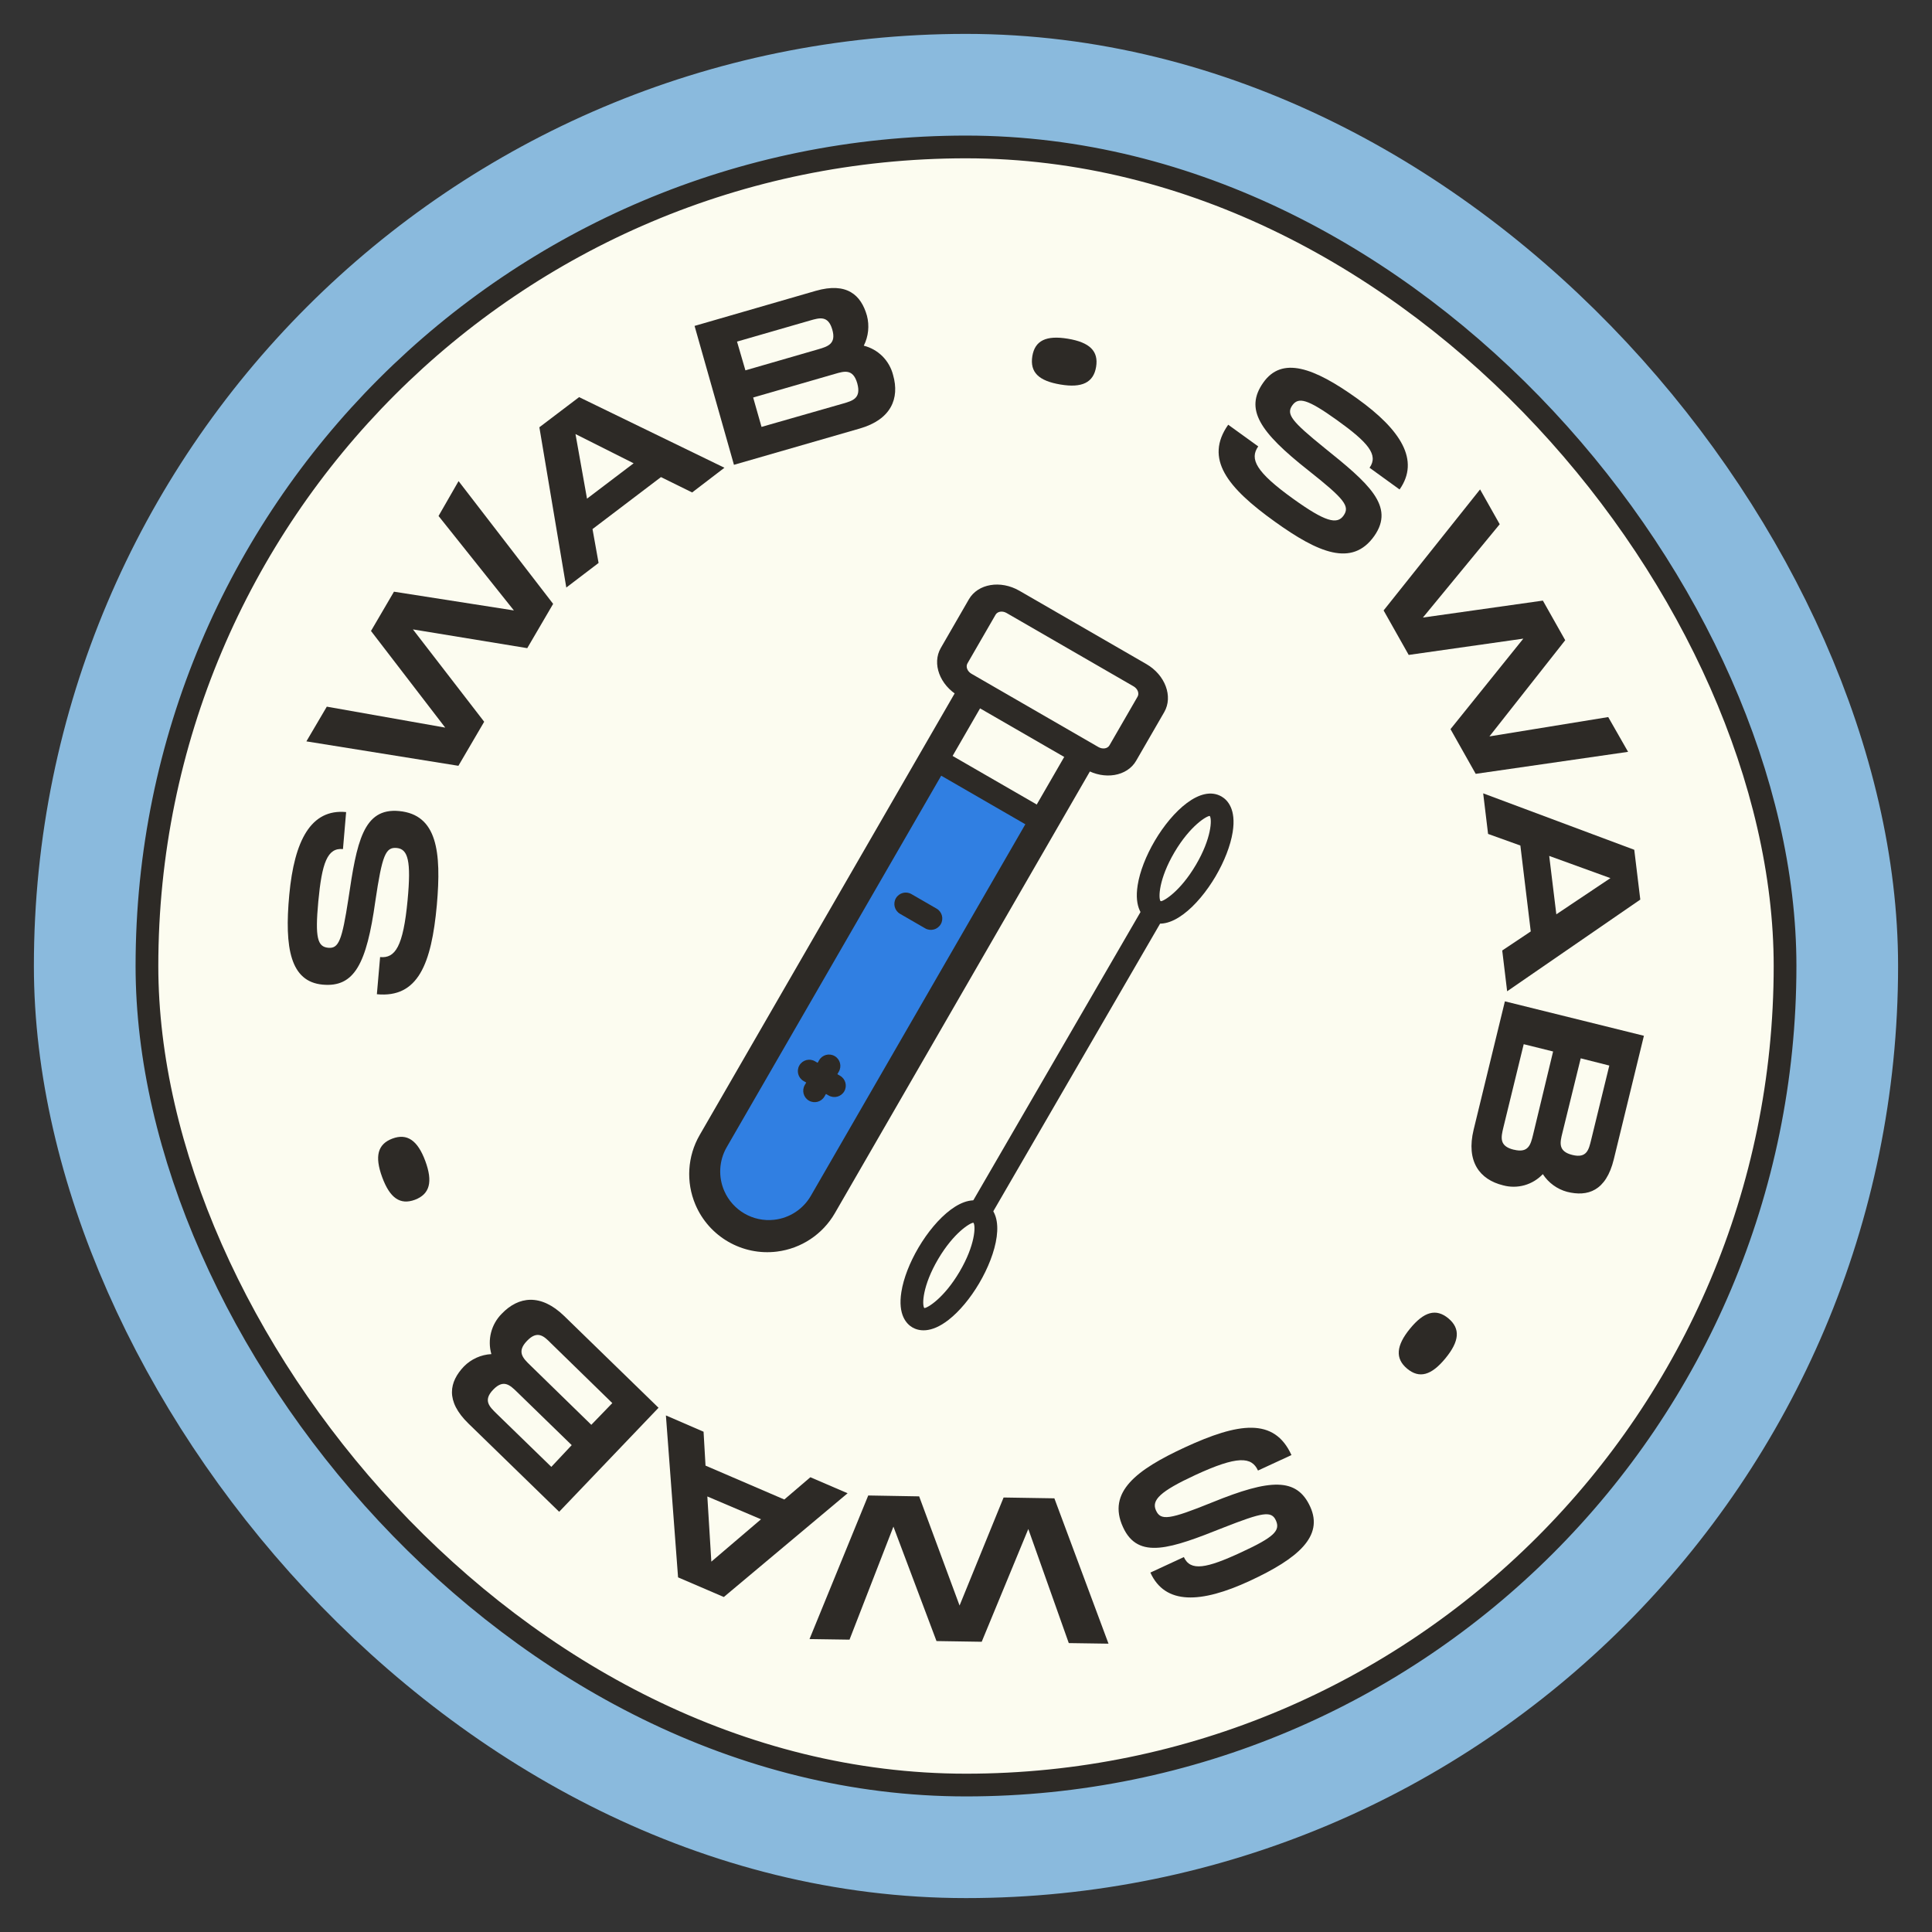 <svg width="85" height="85" viewBox="0 0 85 85" fill="none" xmlns="http://www.w3.org/2000/svg">
<rect x="0" y="0" width="85" height="85" fill="#333333" stroke="none"/>
<rect x="4.491" y="4.491" width="76.017" height="76.017" rx="38.009" fill="#FCFCF0" stroke="#8ABADD" stroke-width="6"/>
<rect x="6.465" y="6.465" width="72.07" height="72.07" rx="36.035" fill="#FCFCF0" stroke="#2D2A26"/>
<g clip-path="url(#clip0_6716_1213)">
<path d="M45.418 15.67C45.532 14.982 46.027 14.743 46.986 14.903C47.945 15.063 48.338 15.45 48.224 16.141C48.111 16.831 47.604 17.078 46.654 16.917C45.705 16.757 45.305 16.387 45.418 15.67Z" fill="#2D2A26"/>
<path d="M55.357 19.64C54.971 20.189 55.237 20.756 56.908 21.955C58.296 22.95 58.824 23.093 59.111 22.684C59.397 22.276 59.17 21.967 57.562 20.696C55.398 18.989 54.758 17.998 55.578 16.834C56.397 15.67 57.787 16.155 59.71 17.534C61.633 18.913 62.478 20.251 61.576 21.535L60.255 20.579C60.657 20.01 60.191 19.465 58.817 18.48C57.519 17.551 57.122 17.455 56.852 17.84C56.582 18.225 56.826 18.535 58.261 19.697C60.207 21.26 61.384 22.268 60.463 23.58C59.487 24.964 57.991 24.317 56.092 22.954C53.984 21.444 52.985 20.182 54.036 18.686L55.357 19.64Z" fill="#2D2A26"/>
<path d="M71.629 33.078L64.925 34.046L63.816 32.079L67.02 28.097L61.977 28.814L60.873 26.857L65.117 21.532L65.981 23.064L62.602 27.17L67.88 26.424L68.863 28.167L65.529 32.399L70.755 31.548L71.629 33.078Z" fill="#2D2A26"/>
<path d="M67.347 40.979L66.89 37.2L65.469 36.689L65.254 34.904L71.901 37.387L72.166 39.578L66.308 43.612L66.092 41.818L67.347 40.979ZM68.472 40.226L70.852 38.634L68.159 37.657L68.472 40.226Z" fill="#2D2A26"/>
<path d="M66.128 52.149C65.096 51.896 64.494 51.1 64.835 49.697L66.209 44.055L72.325 45.57L71.001 51.002C70.66 52.405 69.848 52.661 68.948 52.436C68.509 52.318 68.128 52.041 67.878 51.657C67.657 51.89 67.378 52.059 67.07 52.146C66.762 52.232 66.437 52.233 66.128 52.149ZM66.602 50.581C67.248 50.744 67.343 50.354 67.447 49.931L68.33 46.261L67.037 45.94L66.142 49.606C66.04 50.034 65.946 50.421 66.592 50.581H66.602ZM69.545 46.562L68.738 49.845C68.633 50.268 68.539 50.656 69.178 50.813C69.817 50.971 69.9 50.574 70.004 50.151L70.803 46.88L69.545 46.562Z" fill="#2D2A26"/>
<path d="M63.724 58.004C64.257 58.449 64.215 59.003 63.594 59.759C62.974 60.514 62.446 60.662 61.91 60.217C61.375 59.773 61.42 59.206 62.034 58.456C62.647 57.706 63.182 57.553 63.724 58.004Z" fill="#2D2A26"/>
<path d="M55.346 64.698C55.069 64.087 54.451 64.034 52.585 64.897C51.039 65.614 50.65 66.001 50.859 66.455C51.067 66.909 51.439 66.866 53.338 66.096C55.886 65.059 57.056 64.997 57.645 66.292C58.235 67.588 57.122 68.563 54.979 69.555C52.836 70.546 51.261 70.616 50.612 69.187L52.085 68.505C52.374 69.141 53.075 69.007 54.605 68.297C56.054 67.628 56.334 67.342 56.137 66.899C55.941 66.457 55.554 66.531 53.84 67.203C51.526 68.126 50.072 68.649 49.407 67.186C48.697 65.642 50.011 64.658 52.13 63.678C54.479 62.593 56.061 62.349 56.819 64.017L55.346 64.698Z" fill="#2D2A26"/>
<path d="M35.615 72.112L38.199 65.795L40.439 65.834L42.217 70.637L44.154 65.884L46.388 65.92L48.77 72.315L47.022 72.289L45.241 67.27L43.191 72.231L41.202 72.2L39.307 67.165L37.375 72.138L35.615 72.112Z" fill="#2D2A26"/>
<path d="M31.04 64.481L34.507 65.972L35.653 64.992L37.291 65.697L31.845 70.262L29.832 69.397L29.297 62.273L30.954 62.99L31.04 64.481ZM31.12 65.838L31.296 68.706L33.481 66.842L31.12 65.838Z" fill="#2D2A26"/>
<path d="M22.075 57.799C22.814 57.027 23.796 56.9 24.826 57.902L28.973 61.936L24.601 66.512L20.611 62.631C19.581 61.63 19.77 60.791 20.412 60.117C20.734 59.792 21.163 59.599 21.618 59.575C21.529 59.264 21.525 58.936 21.605 58.624C21.686 58.311 21.848 58.026 22.075 57.799ZM25.153 63.58L22.75 61.243C22.439 60.941 22.155 60.664 21.698 61.14C21.241 61.615 21.535 61.888 21.852 62.199L24.256 64.536L25.153 63.58ZM23.185 58.994C22.724 59.472 23.008 59.754 23.32 60.057L26.015 62.686L26.939 61.73L24.244 59.101C23.934 58.786 23.647 58.509 23.185 58.994Z" fill="#2D2A26"/>
<path d="M18.255 52.785C17.606 53.024 17.154 52.713 16.815 51.793C16.476 50.873 16.614 50.338 17.262 50.094C17.911 49.85 18.375 50.17 18.712 51.081C19.048 51.992 18.913 52.536 18.255 52.785Z" fill="#2D2A26"/>
<path d="M16.723 42.107C17.383 42.171 17.741 41.657 17.933 39.597C18.094 37.889 17.954 37.356 17.459 37.308C16.964 37.26 16.815 37.611 16.512 39.655C16.128 42.398 15.595 43.452 14.189 43.319C12.782 43.185 12.505 41.724 12.728 39.356C12.95 36.988 13.675 35.58 15.228 35.728L15.089 37.356C14.4 37.289 14.163 37.968 14.004 39.66C13.855 41.258 13.971 41.653 14.438 41.698C14.904 41.743 15.046 41.373 15.328 39.547C15.695 37.064 15.974 35.532 17.561 35.683C19.235 35.843 19.425 37.475 19.219 39.817C18.982 42.413 18.39 43.916 16.581 43.742L16.723 42.107Z" fill="#2D2A26"/>
<path d="M20.175 21.167L24.336 26.568L23.197 28.516L18.167 27.691L21.302 31.754L20.168 33.692L13.48 32.617L14.378 31.09L19.588 32.012L16.322 27.76L17.333 26.032L22.609 26.857L19.294 22.701L20.175 21.167Z" fill="#2D2A26"/>
<path d="M29.08 20.99L26.068 23.277L26.335 24.768L24.915 25.849L23.73 18.798L25.478 17.472L31.872 20.579L30.451 21.666L29.08 20.99ZM27.877 20.383L25.319 19.097L25.826 21.939L27.877 20.383Z" fill="#2D2A26"/>
<path d="M39.293 16.502C39.587 17.532 39.203 18.456 37.828 18.853L32.291 20.45L30.558 14.339L35.886 12.797C37.262 12.401 37.884 12.984 38.14 13.882C38.258 14.326 38.209 14.799 38.003 15.209C38.313 15.287 38.598 15.448 38.825 15.675C39.052 15.903 39.214 16.189 39.293 16.502ZM32.795 16.294L36.004 15.366C36.419 15.245 36.8 15.127 36.617 14.499C36.435 13.87 36.059 13.98 35.635 14.102L32.426 15.029L32.795 16.294ZM37.716 16.865C37.532 16.217 37.15 16.327 36.736 16.449L33.136 17.489L33.504 18.782L37.112 17.749C37.517 17.63 37.899 17.52 37.716 16.865Z" fill="#2D2A26"/>
</g>
<g clip-path="url(#clip1_6716_1213)">
<path d="M45.756 36.216L35.328 54.277C35.15 54.586 34.729 54.717 34.193 54.679C33.656 54.64 33.006 54.432 32.367 54.063C31.089 53.325 30.343 52.224 30.701 51.605L41.128 33.544L45.756 36.216Z" fill="#307FE2"/>
<path d="M47.762 33.846L42.176 30.621C41.347 30.142 40.995 29.195 41.391 28.509L42.627 26.367C43.023 25.681 44.02 25.512 44.849 25.991L50.435 29.216C51.265 29.695 51.618 30.643 51.222 31.329L49.985 33.471C49.589 34.157 48.591 34.325 47.762 33.846ZM44.284 26.969C44.102 26.864 43.886 26.898 43.801 27.045L42.564 29.187C42.48 29.334 42.559 29.538 42.741 29.643L48.327 32.868C48.509 32.973 48.727 32.94 48.811 32.793L50.048 30.651C50.133 30.505 50.053 30.3 49.87 30.195L44.284 26.969Z" fill="#2D2A26"/>
<path d="M34.181 55.065C32.656 55.255 31.191 54.408 30.593 52.993C30.174 52.001 30.244 50.87 30.782 49.938L42.123 30.296C42.263 30.052 42.629 30 42.939 30.18C43.249 30.359 43.387 30.701 43.246 30.945L31.972 50.472C31.633 51.06 31.593 51.773 31.864 52.395C32.239 53.255 33.131 53.771 34.063 53.665C34.737 53.589 35.335 53.198 35.674 52.611L46.948 33.082C47.089 32.838 47.455 32.787 47.765 32.966C48.075 33.145 48.213 33.487 48.072 33.731L36.731 53.374C36.193 54.306 35.249 54.932 34.181 55.065Z" fill="#2D2A26"/>
<path d="M45.098 36.257L41.373 34.106C41.133 33.968 41.051 33.661 41.19 33.421C41.328 33.181 41.635 33.099 41.874 33.237L45.6 35.388C45.839 35.527 45.922 35.833 45.783 36.073C45.644 36.313 45.338 36.395 45.098 36.257Z" fill="#2D2A26"/>
<path d="M43.512 53.616L42.645 53.113L50.356 39.818C50.495 39.579 50.801 39.497 51.04 39.635L51.041 39.636C51.281 39.774 51.362 40.081 51.223 40.32L43.512 53.616Z" fill="#2D2A26"/>
<path d="M50.543 40.506C50.54 40.505 50.538 40.503 50.535 40.502C50.285 40.355 49.891 39.957 50.053 38.943C50.147 38.349 50.416 37.654 50.808 36.988C51.58 35.679 52.827 34.515 53.743 35.044L53.75 35.048C54 35.196 54.394 35.593 54.233 36.607C54.138 37.201 53.869 37.895 53.477 38.562C52.705 39.871 51.459 41.035 50.543 40.506ZM53.224 35.898C53.088 35.896 52.361 36.328 51.671 37.497C50.982 38.667 50.955 39.513 51.061 39.652C51.197 39.655 51.924 39.222 52.613 38.053C52.613 38.053 52.613 38.053 52.614 38.052C53.303 36.884 53.33 36.037 53.224 35.898Z" fill="#2D2A26"/>
<path d="M40.146 58.403C40.143 58.401 40.141 58.4 40.138 58.398C39.889 58.251 39.495 57.853 39.657 56.839C39.751 56.245 40.02 55.55 40.412 54.885C41.184 53.576 42.43 52.411 43.346 52.94L43.353 52.944C44.27 53.486 43.854 55.145 43.08 56.458C42.688 57.124 42.21 57.695 41.736 58.066C40.935 58.692 40.398 58.548 40.146 58.403ZM42.827 53.795C42.692 53.792 41.964 54.225 41.275 55.394C40.586 56.563 40.559 57.409 40.665 57.549C40.8 57.552 41.528 57.119 42.217 55.95C42.906 54.781 42.933 53.934 42.827 53.795Z" fill="#2D2A26"/>
<path d="M40.705 40.844L39.599 40.205C39.359 40.067 39.277 39.76 39.415 39.52C39.554 39.28 39.86 39.198 40.1 39.337L41.207 39.976C41.446 40.114 41.528 40.42 41.39 40.66C41.251 40.9 40.945 40.982 40.705 40.844Z" fill="#2D2A26"/>
<path d="M36.459 48.198L35.352 47.559C35.113 47.42 35.031 47.114 35.169 46.874C35.308 46.634 35.614 46.552 35.854 46.691L36.961 47.33C37.2 47.468 37.282 47.774 37.144 48.014C37.005 48.254 36.699 48.336 36.459 48.198Z" fill="#2D2A26"/>
<path d="M35.59 48.424C35.35 48.286 35.268 47.979 35.406 47.739L36.038 46.646C36.176 46.406 36.482 46.324 36.722 46.463C36.961 46.601 37.044 46.907 36.905 47.147L36.274 48.24C36.136 48.48 35.83 48.562 35.59 48.424Z" fill="#2D2A26"/>
</g>
<defs>
<clipPath id="clip0_6716_1213">
<rect width="59.649" height="59.649" fill="white" transform="translate(12.676 12.675)"/>
</clipPath>
<clipPath id="clip1_6716_1213">
<rect width="32.061" height="31.316" fill="white" transform="translate(36.073 20.924) rotate(30)"/>
</clipPath>
</defs>
</svg>
